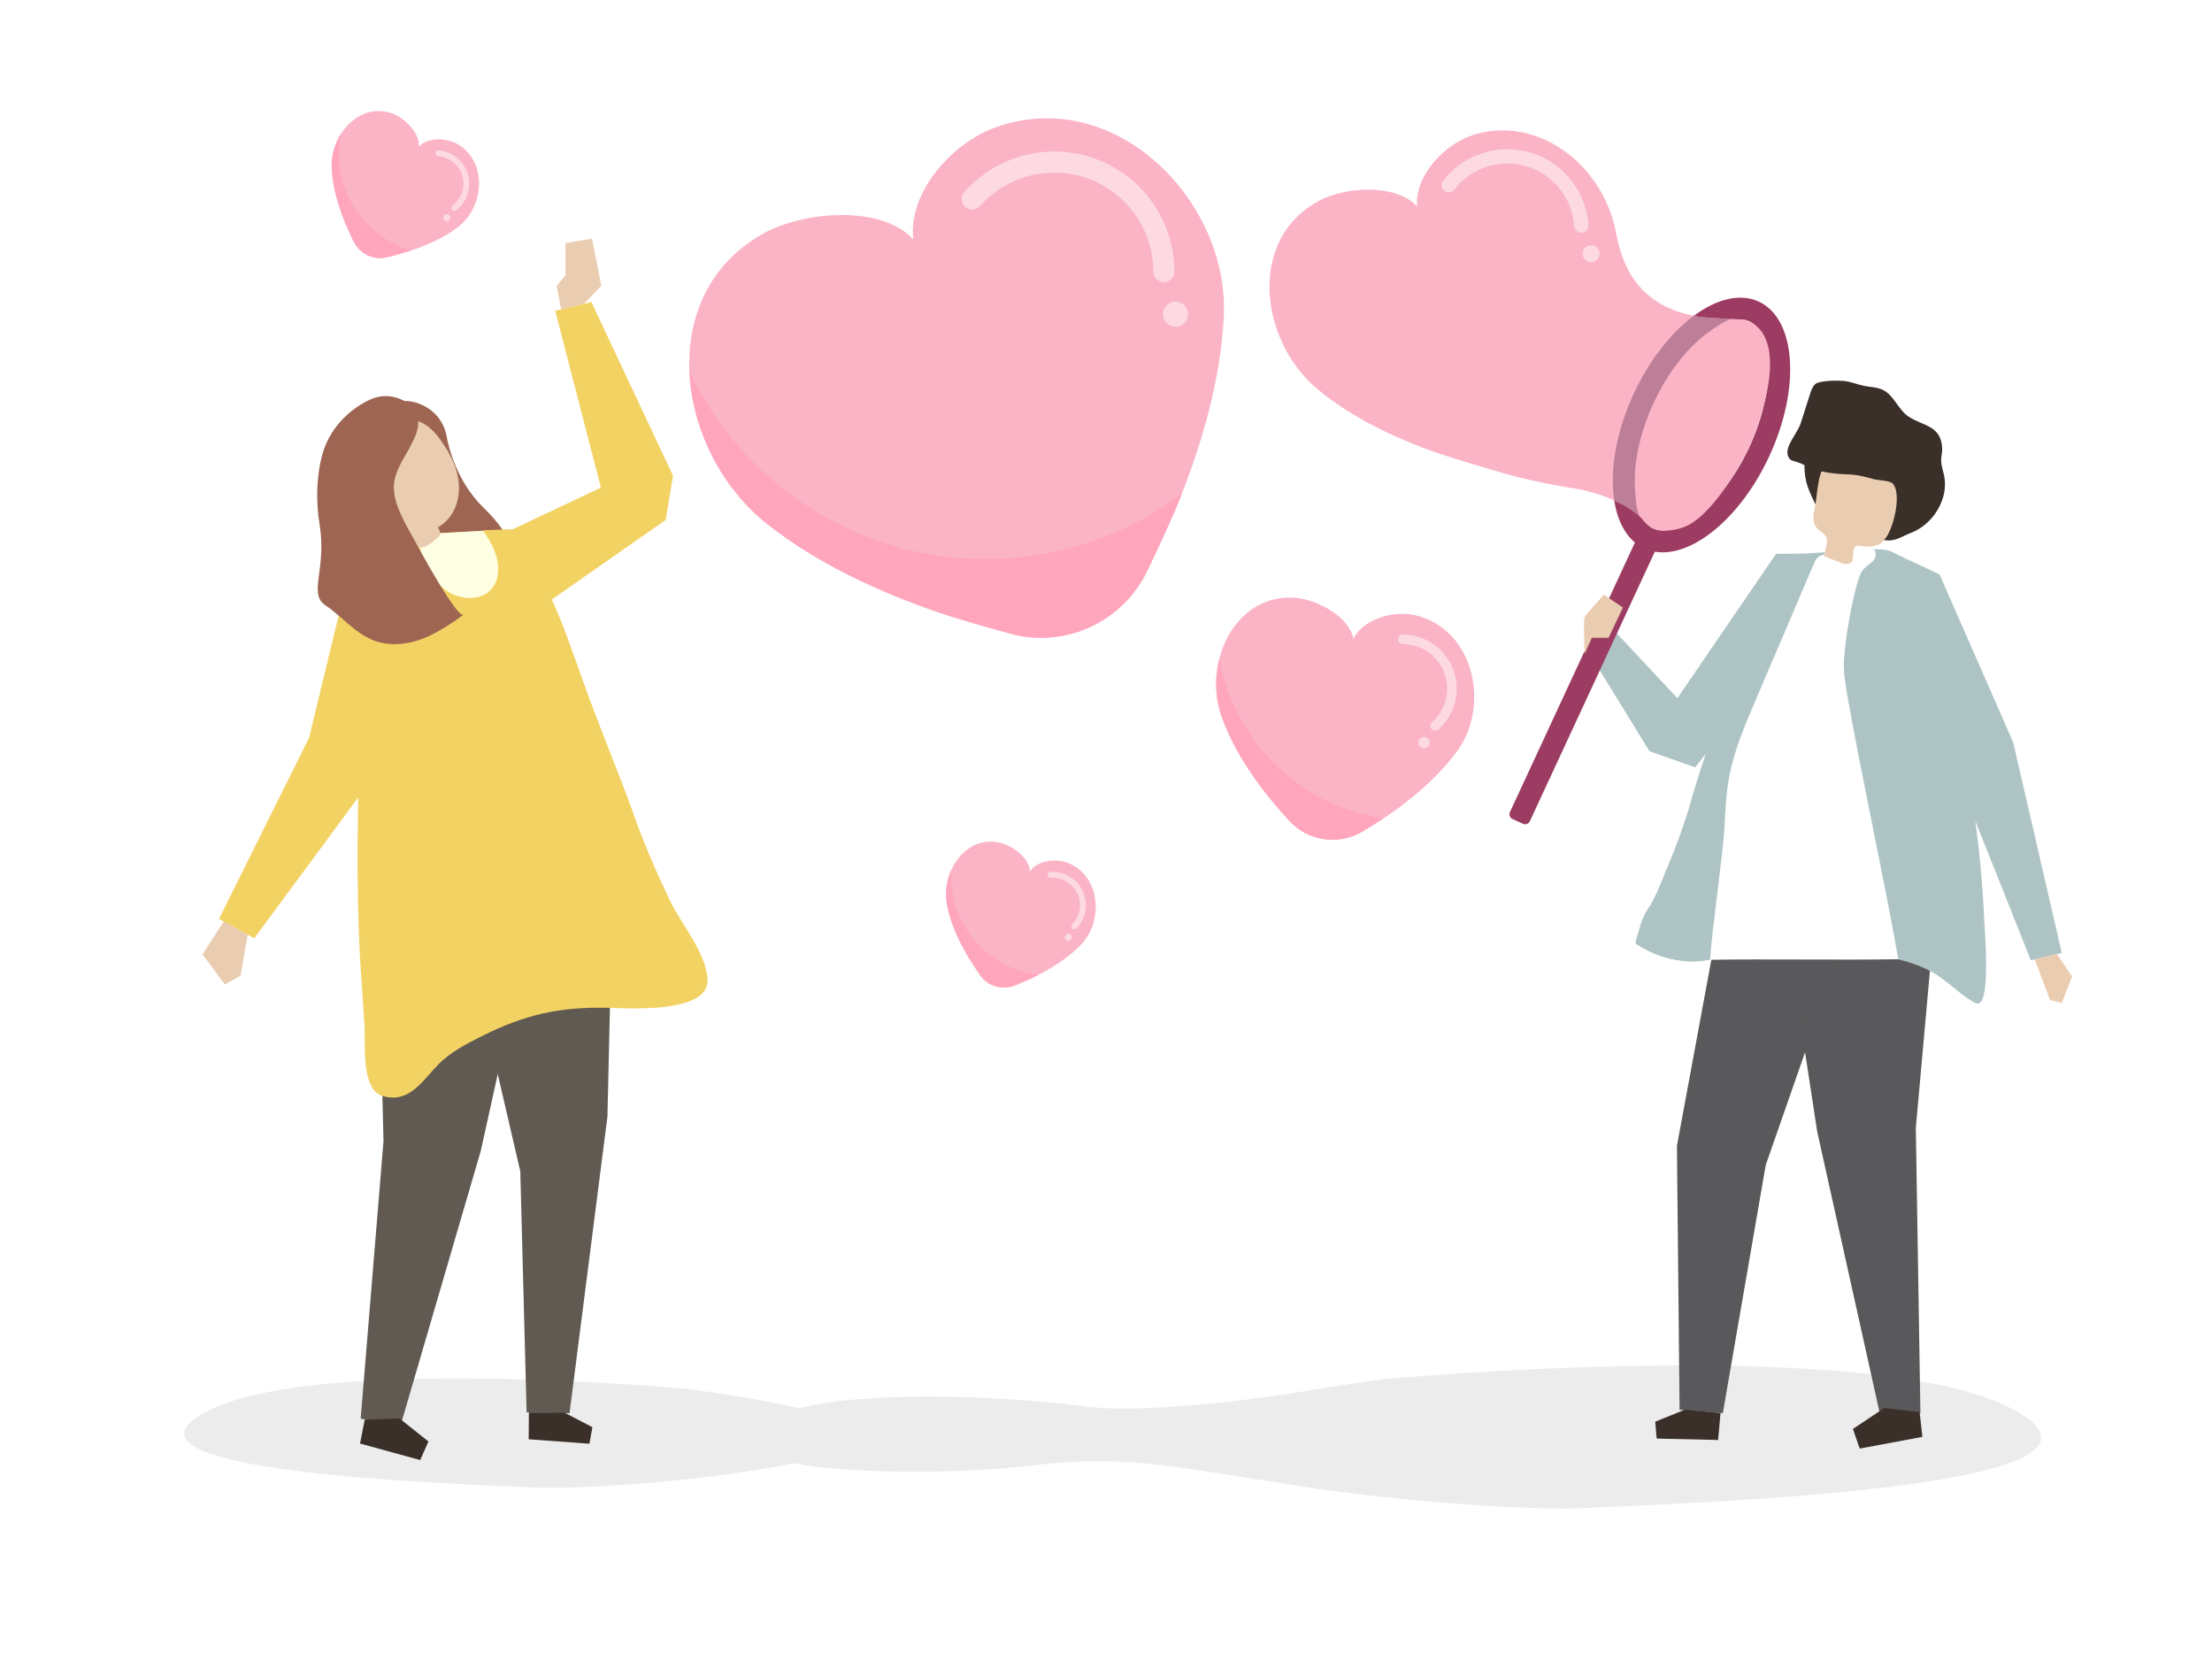 <?xml version="1.0" encoding="utf-8"?>
<!-- Generator: Adobe Illustrator 27.5.0, SVG Export Plug-In . SVG Version: 6.00 Build 0)  -->
<svg version="1.1" xmlns="http://www.w3.org/2000/svg" xmlns:xlink="http://www.w3.org/1999/xlink" x="0px" y="0px"
	 viewBox="0 0 1502 1122" style="enable-background:new 0 0 1502 1122;" xml:space="preserve">
<g id="background">
	<rect style="fill:#FFFFFF;" width="1502" height="1122"/>
</g>
<g id="shadow">
	<path style="opacity:0.12;fill:#606060;" d="M1367.684,957.31c-95.104-52.259-427.968-20.903-427.968-20.903
		c-23.751,3.2-44.235,6.367-61.767,9.491c-0.004,0-96.345,15.332-142.707,8.799c-37.103-5.228-138.911-12.125-192.726,1.397
		c-17.943-4.251-42.788-8.631-75.92-13.095c0,0-254.782-24-327.576,16c-72.795,40,158.329,48,224.754,51
		c31.769,1.435,121.19-5.137,174.993-16.541c41.941,8.034,118.414,6.771,159.621,1.739c64.18-7.837,96.407,0.418,168.823,11.308
		c70.582,12.299,169.382,19.126,206.839,17.435C1160.832,1020.021,1462.788,1009.569,1367.684,957.31z"/>
</g>
<g id="object">
	<g>
		<polygon style="fill:#AEC4C4;" points="1225.1,375.854 1206,376 1139,474 1095,427 1077,440 1120,510 1151,521 1178,487 		"/>
		<g>
			<g>
				<polygon style="fill:#59595B;" points="1169.111,613.467 1138.671,777.973 1140.481,957.192 1169.839,959.446 1198.969,791.048 
					1260.931,613.335 				"/>
			</g>
			<g>
				<polygon style="fill:#59595B;" points="1205.584,583.056 1233.877,768.059 1276.501,959.942 1304.009,959.294 1300.887,765.875 
					1316.822,588.303 				"/>
			</g>
			<g>
				<g>
					<path style="fill:#AEC4C4;" d="M1348.223,639.986c0.802,17.178,0.948,40.354-4.92,41.361c-1.1,0.189-2.175-0.394-3.156-0.958
						c-10.357-5.957-17.803-14.536-28.008-20.286c-10.697-6.027-22.829-9.055-34.701-11.083c-17.756-3.137-35.865-4.89-53.865-4.754
						c-14.151,0.107-28.324,1.843-42.372,3.538c-11.687,1.411-22.484,5.599-34.446,4.995c-12.26-0.619-24.425-4.492-35.078-11.411
						c-0.39-0.253-0.804-0.542-0.975-1.009c-0.188-0.511-0.034-1.088,0.12-1.61c2.29-7.742,3.88-15.391,8.246-21.869
						c4.875-7.235,8.231-16.35,11.675-24.528c7.177-17.044,13.888-34.885,18.736-52.966c7.401-24.599,15.967-48.597,23.097-73.27
						c4.942-17.101,9.401-34.492,16.295-50.765c5.398-12.741,15.128-31.405,27.299-37.281c4.12-1.989,8.716-2.283,13.204-2.549
						c13.614-0.808,27.229-1.617,40.843-2.425c4.963-0.295,10.127-0.552,14.718,1.619c6.879,3.253,10.932,11.136,14.487,18.497
						c15.943,33.006,26.507,68.771,32.885,105.777c3.329,19.322,6.451,38.688,8.998,58.143c2.843,21.71,4.983,43.537,5.904,65.433
						C1347.313,625.016,1347.842,631.824,1348.223,639.986z"/>
				</g>
			</g>
			<g>
				<g>
					<path style="fill:#FFFFFF;" d="M1252.057,449.036c-0.303,7.735,1.007,15.432,2.314,23.066
						c7.955,46.488,26.658,132.668,34.614,179.156c-36.597,0.674-91.172-0.28-127.769,0.394c0.85-17.522,8.933-73.107,9.784-90.629
						c0.545-11.233,1.095-22.505,3.163-33.57c3.336-17.848,10.541-34.758,17.696-51.508c13.221-30.949,26.442-61.899,39.663-92.848
						c0.707-1.655,1.453-3.365,2.806-4.58c1.62-1.454,3.871-1.988,6.026-2.423c10.411-2.101,22.178-3.958,32.731-2.701
						c2.887,9.497-6.89,8.302-10.241,17.3C1257.967,403.787,1252.611,434.905,1252.057,449.036z"/>
				</g>
			</g>
			<g>
				<polygon style="fill:#3A3029;" points="1144.087,957.106 1123.945,965.238 1124.913,976.714 1166.647,977.667 1168.269,959.37 
									"/>
			</g>
			<g>
				<polygon style="fill:#3A3029;" points="1279.493,955.935 1258.18,970.164 1262.791,983.502 1305.344,975.551 1303.468,958.745 
									"/>
			</g>
			<g>
				<path style="fill:#3A3029;" d="M1225.2,316.599c0.404,11.597,2.764,15.751,8.069,27.022c3.065-9.517,6-19.387,9.065-28.903
					c-3.709-0.097-7.419-0.194-11.128-0.29C1228.953,314.368,1226.212,314.584,1225.2,316.599z"/>
				<g>
					<g>
						<path style="fill:#EACDB0;" d="M1232.355,344.177c2.17-9.956,1.267-25.577,10.257-31.927c9.953-7.03,23.83-4.782,34.844,0.431
							c8.772,4.152,17.446,11.104,18.618,20.738c1.132,9.303-5.013,17.756-10.826,25.108c-2.729,3.451-5.332,9.03-9.309,11.031
							c-5.503,2.769-13.178,0.991-13.178,0.991l0,0c-2.023-0.468-3.991,0.968-4.161,3.038l-0.465,5.643c0,0,0.154,4.264-6.107,3.673
							l0,0c-4.412-1.725-8.825-3.449-13.237-5.173c0.079-4.703,3.236-9.718,0.846-13.769c-1.355-2.298-4.098-3.378-5.873-5.369
							C1230.418,354.844,1231.286,349.086,1232.355,344.177z"/>
					</g>
					<g>
						<g>
							<path style="fill:#3A3029;" d="M1222.779,287.195c2.058-6.452,4.116-12.904,6.175-19.355
								c0.764-2.396,1.575-4.875,3.277-6.726c2.83-3.08,17.079-2.929,21.214-2.297s8.04,2.312,12.141,3.14
								c4.376,0.884,9.038,0.82,13.039,2.802c7.608,3.769,10.368,13.589,17.495,18.202c9.869,6.387,21.768,5.83,22.659,21.158
								c0.164,2.816-0.677,5.604-0.682,8.425c-0.006,3.644,1.373,7.13,2.075,10.705c3.089,15.723-7.68,32.757-22.355,38.444
								c-7.115,2.757-11.105,6.331-18.602,4.912c5.908-4.953,12.932-31.976,5.659-38.569c-1.927-1.745-9.927-1.979-12.589-2.718
								c-5.896-1.637-11.673-3.127-17.837-3.271c-9.148-0.214-18.546-1.651-27.192-4.724c-1.106-0.393-1.753-1.449-2.817-1.945
								c-6.182-2.885-7.888-2.028-9.371-4.014C1210.007,304.581,1220.209,295.251,1222.779,287.195z"/>
						</g>
					</g>
				</g>
			</g>
		</g>
		<g>
			<g>
				<path style="fill:#9E6652;" d="M269.249,297.353c-0.343,0.055-0.688,0.092-1.03,0.159l0.935-0.219
					c-0.163-0.989-0.274-1.986-0.346-2.986c0,0,0-0.001,0-0.001h0c-0.555-7.781,1.646-15.751,6.192-22.098
					c9.374,0.173,18.535,5.135,23.801,12.892c2.202,3.244,3.688,6.942,4.443,10.786l0.008,0.002c0,0,0.009,0.058,0.022,0.142
					c0.065,0.342,0.122,0.686,0.176,1.03c1.011,5.536,6.348,29.703,25.03,47.766c21.226,20.522,18.791,31.756,18.791,31.756
					s-20.113,18.016-36.578,21.188C294.634,400.864,275.335,337.901,269.249,297.353z"/>
			</g>
			<polygon style="fill:#F2D263;" points="251.31,374.041 235.321,395.706 209.876,500.861 148.699,623.911 172.623,637.089 
				252.565,528.765 283.132,399.972 			"/>
			<polygon style="fill:#F2D263;" points="348.254,359.304 408.027,331.051 377,211 401.573,205.055 457,323 452,353 369,411 
				328,360 			"/>
			<polygon style="fill:#605A52;" points="415.485,625.559 412.483,757.968 386.729,959.483 357.578,958.927 353.299,795.286 
				309.329,605.852 			"/>
			<polygon style="fill:#605A52;" points="366.451,600.421 326.463,781.382 271.869,968.209 244.916,963.186 260.394,774.866 
				256.196,598.372 			"/>
			<polygon style="fill:#3A3029;" points="383.183,959.057 402.267,968.977 400.228,980.199 359,977.189 359.132,959 			"/>
			<polygon style="fill:#3A3029;" points="271.281,963.05 290.916,978.667 285.332,991.304 244.465,980.083 247.663,963.84 			"/>
			<g>
				<path style="fill:#F2D263;" d="M247.457,695.347c0.89,11.808-2.751,44.328,12.274,48.76
					c18.196,5.368,27.15-10.398,37.801-21.311c8.316-8.522,19.165-14.026,29.803-19.378c29.181-14.681,52.966-19.915,85.335-19.167
					c14.519,0.335,69.357,4.039,67.777-19.548c-1.217-18.158-18.194-37.769-25.817-53.79c-9.4-19.757-18.451-40.537-25.706-61.838
					c-10.66-28.88-22.383-56.888-32.787-85.89c-7.211-20.102-13.988-40.613-23.003-59.472
					c-7.059-14.766-19.191-36.171-31.962-41.789c-4.322-1.901-8.88-1.692-13.327-1.462c-13.491,0.696-26.982,1.392-40.472,2.089
					c-4.918,0.254-10.028,0.577-14.241,3.771c-6.313,4.786-9.21,14.832-11.691,24.183c-11.124,41.933-16.581,86.545-17.754,132.145
					c-0.612,23.809-1.012,47.646-0.837,71.519c0.195,26.641,1.097,53.338,3.208,79.967
					C246.289,677.094,246.707,685.404,247.457,695.347z"/>
			</g>
			<path style="fill:#FFFFE3;" d="M282.982,362.869c0,0,5.032,36.193,29.129,42.202c24.097,6.009,36.293-18.021,15.765-44.707
				L282.982,362.869z"/>
			<path style="fill:#EACDB0;" d="M396.521,206.277l11.804-12.299L402,162l-18,3v22l-6,7l3,16
				C381,210,396.042,206.554,396.521,206.277z"/>
			<polygon style="fill:#EACDB0;" points="151.842,625.642 137.513,648.013 152.757,668.448 163.34,662.364 168.208,634.657 			"/>
			<g>
				<g>
					<g>
						<path style="fill:#EACDB0;" d="M297.486,296.548c-21.05-27.779-56.729-3.437-55.377,26.858
							c0.769,17.228,17.253,33.964,34.639,37.576c1.618,2.581,5.693,9.896,8.67,10.679c3.225,0.849,9.375-4.544,11.83-6.566
							c0.681-0.561,1.375-1.181,1.655-2.017c0.35-1.047-0.464-2.979-1.482-5.062c1.968-1.151,3.857-2.585,5.634-4.337
							c7.457-7.355,9.81-18.812,8.01-29.13C309.265,314.231,303.812,304.895,297.486,296.548z"/>
					</g>
				</g>
				<path style="fill:#9E6652;" d="M217,356c-5-31,3.267-51.767,3.279-51.77c5.164-14.304,16.962-26.368,30.595-32.743
					c7.305-3.415,14.377-3.421,21.969-0.14c4.934,2.132,9.289,6.168,10.64,11.37c1.221,4.704,0.104,9.783-1.854,14.231
					c-5.65,12.831-13.093,20.441-14.126,32.079c-1.033,11.638,7.37,25.985,13.064,36.188c1.986,3.558,29.805,55.432,34.248,52.023
					c-6.464,4.958-13.355,9.354-20.564,13.145c-11.904,6.259-27.048,9.512-40.251,4.539C241.048,430.044,232.271,418.514,221,411
					C209,403,222,387,217,356z"/>
			</g>
		</g>
		<g>
			<g>
				<path style="fill:#9D3C62;" d="M1187.967,218.217c7.021,3.235,11.593,13.102,12.546,27.071
					c0.566,8.294-0.178,17.43-2.211,27.152c-2.161,10.337-5.677,20.798-10.451,31.091c-4.773,10.293-10.489,19.74-16.988,28.079
					c-6.113,7.843-12.612,14.326-19.316,19.27c-11.292,8.327-21.794,11.247-28.814,8.012s-11.593-13.102-12.546-27.071
					c-0.566-8.294,0.178-17.429,2.211-27.152c2.161-10.338,5.677-20.798,10.451-31.091c4.773-10.293,10.489-19.741,16.988-28.079
					c6.113-7.843,12.612-14.326,19.316-19.27C1170.444,217.902,1180.947,214.982,1187.967,218.217z M1194.211,204.752
					c-25.417-11.713-63.42,16.312-84.882,62.595c-21.462,46.283-18.257,93.298,7.16,105.01
					c25.417,11.712,63.42-16.312,84.882-62.595C1222.834,263.479,1219.628,216.465,1194.211,204.752L1194.211,204.752z"/>
				<path style="fill:#9D3C62;" d="M1034.102,559.302l-7.086-3.265c-1.778-0.819-2.553-2.921-1.731-4.693l86.392-186.302
					c0.821-1.77,2.925-2.542,4.701-1.723l7.086,3.265c1.778,0.819,2.553,2.921,1.731,4.693l-86.392,186.302
					C1037.982,559.349,1035.878,560.12,1034.102,559.302z"/>
			</g>
			<path style="fill:#FAB4C6;" d="M1185.336,217.33c-2.086-0.723-24.523-1.04-32.157-2.334
				c-33.546-5.688-50.078-25.298-55.909-57.131c-2.661-14.527-9.227-28.332-18.508-39.793
				c-18.865-23.296-49.267-35.869-78.604-26.36c-10.018,3.247-19.909,10.24-27.09,18.971c-7.237,8.799-11.722,19.363-10.804,29.64
				c-5.712-6.584-15.199-10.087-25.651-11.189c-14.196-1.498-30.176,1.441-40.92,7.175c-49.229,26.269-40.179,95.673-0.761,128.182
				c21.216,17.497,46.334,30.004,72.128,39.858c4.144,1.583,9.44,3.397,15.291,5.294c15.658,5.076,35.299,10.743,47.559,14.169
				c3.819,0.919,7.796,1.83,11.924,2.72c9.284,2.004,19.331,3.908,30.091,5.595c6.643,1.177,13.233,3.227,19.506,5.664
				c5.579,2.167,11.031,4.789,15.984,8.162c2.542,1.731,5.409,3.705,7.357,6.116c3.351,4.147,6.686,7.366,12.21,7.979
				c5.377,0.596,10.842-0.219,15.931-1.987c21.752-7.558,44.412-53.18,44.939-54.528
				C1187.854,303.526,1221.072,229.713,1185.336,217.33z"/>
			<path style="fill:#BD7E97;" d="M1150.119,214.428c-3.823,2.832-7.614,6.114-11.318,9.802c-0.001,0.001-0.002,0.003-0.004,0.004
				c-0.926,0.922-1.845,1.869-2.759,2.841c-0.001,0.001-0.002,0.002-0.003,0.004c-0.914,0.972-1.821,1.968-2.721,2.989
				c-0.002,0.002-0.003,0.004-0.005,0.006c-0.898,1.019-1.79,2.063-2.673,3.129c-0.005,0.007-0.011,0.013-0.016,0.02
				c-0.88,1.063-1.751,2.149-2.614,3.257c-0.008,0.01-0.015,0.02-0.023,0.03c-0.861,1.107-1.713,2.236-2.556,3.388
				c-0.007,0.01-0.015,0.02-0.022,0.031c-0.842,1.151-1.674,2.324-2.496,3.518c-0.009,0.013-0.017,0.025-0.025,0.038
				c-0.82,1.193-1.63,2.407-2.428,3.641c-0.01,0.015-0.019,0.03-0.029,0.045c-0.798,1.234-1.584,2.489-2.358,3.764
				c-0.007,0.012-0.015,0.024-0.022,0.037c-0.775,1.278-1.538,2.575-2.288,3.892c-0.007,0.012-0.014,0.024-0.021,0.037
				c-0.75,1.318-1.487,2.655-2.209,4.01c-0.006,0.011-0.011,0.023-0.017,0.033c-0.724,1.358-1.433,2.734-2.128,4.129
				c-0.004,0.008-0.008,0.016-0.012,0.024c-0.697,1.399-1.378,2.817-2.044,4.252c-0.716,1.543-1.4,3.087-2.061,4.631
				c-0.218,0.508-0.419,1.016-0.631,1.525c-0.432,1.036-0.86,2.072-1.268,3.107c-0.237,0.602-0.46,1.203-0.689,1.805
				c-0.358,0.943-0.713,1.886-1.051,2.826c-0.227,0.631-0.444,1.26-0.661,1.89c-0.315,0.913-0.623,1.826-0.919,2.736
				c-0.207,0.636-0.409,1.27-0.606,1.904c-0.283,0.908-0.554,1.813-0.817,2.717c-0.181,0.622-0.363,1.245-0.536,1.866
				c-0.258,0.929-0.5,1.854-0.738,2.777c-0.15,0.583-0.306,1.169-0.448,1.75c-0.248,1.014-0.475,2.021-0.698,3.028
				c-0.107,0.481-0.223,0.965-0.325,1.445c-0.626,2.963-1.145,5.89-1.557,8.77c-0.067,0.469-0.119,0.931-0.18,1.397
				c-0.128,0.968-0.252,1.934-0.355,2.891c-0.059,0.546-0.105,1.085-0.156,1.627c-0.082,0.867-0.159,1.731-0.221,2.587
				c-0.041,0.565-0.073,1.125-0.105,1.685c-0.047,0.823-0.086,1.642-0.115,2.454c-0.019,0.561-0.034,1.119-0.045,1.674
				c-0.015,0.803-0.019,1.6-0.015,2.391c0.002,0.539,0.005,1.08,0.016,1.614c0.017,0.807,0.05,1.604,0.086,2.398
				c0.023,0.497,0.041,0.997,0.072,1.487c0.054,0.864,0.129,1.711,0.207,2.557c0.037,0.401,0.065,0.809,0.107,1.206
				c0.132,1.234,0.286,2.451,0.47,3.643c0.939,0.419,1.871,0.856,2.795,1.309c0.07,0.035,0.141,0.068,0.211,0.103
				c0.931,0.459,1.854,0.934,2.765,1.43c0.044,0.024,0.088,0.05,0.132,0.074c0.799,0.437,1.587,0.893,2.367,1.361
				c0.201,0.121,0.402,0.242,0.602,0.364c0.828,0.509,1.648,1.029,2.451,1.576c1.983,1.35,4.159,2.853,5.947,4.591
				c-2.314-4.704-2.675-11.404-3.174-18.722c-0.141-2.073-0.201-4.199-0.179-6.374s0.125-4.398,0.31-6.666
				c0.277-3.402,0.737-6.904,1.378-10.494c0.214-1.196,0.448-2.402,0.702-3.618c2.161-10.338,5.677-20.798,10.451-31.091
				c4.177-9.007,9.075-17.366,14.588-24.901c0.788-1.076,1.588-2.136,2.4-3.178c3.82-4.902,7.792-9.272,11.87-13.068
				c2.447-2.277,4.932-4.348,7.446-6.202c5.665-4.178,11.736-8.269,16.664-9.631c0.001-0.001,0.001-0.002,0.002-0.004
				c-0.083-0.004-0.166-0.008-0.249-0.012c-0.361-0.018-0.725-0.035-1.096-0.053c-0.126-0.006-0.251-0.012-0.378-0.018
				c-0.261-0.013-0.527-0.025-0.792-0.038c-1.145-0.055-2.321-0.112-3.51-0.171c-0.085-0.004-0.169-0.008-0.254-0.013
				c-0.416-0.021-0.833-0.042-1.25-0.063c-0.114-0.006-0.227-0.012-0.341-0.018c-0.408-0.021-0.815-0.043-1.223-0.064
				c-0.101-0.005-0.201-0.011-0.302-0.016c-1.006-0.055-2.003-0.112-2.981-0.172c-0.093-0.005-0.184-0.011-0.277-0.017
				c-0.386-0.024-0.769-0.048-1.147-0.074c-0.129-0.008-0.257-0.017-0.385-0.025c-0.341-0.023-0.677-0.046-1.01-0.07
				c-0.135-0.01-0.27-0.02-0.404-0.029c-0.363-0.027-0.718-0.054-1.068-0.082c-0.081-0.006-0.165-0.013-0.245-0.019
				c-0.435-0.035-0.859-0.071-1.271-0.109c-0.055-0.005-0.107-0.01-0.161-0.015c-0.344-0.031-0.678-0.064-1.003-0.097
				c-0.113-0.011-0.221-0.023-0.332-0.035c-0.262-0.028-0.518-0.056-0.766-0.085c-0.116-0.014-0.231-0.027-0.344-0.041
				c-0.242-0.029-0.475-0.059-0.701-0.09c-0.094-0.013-0.191-0.025-0.281-0.038c-0.306-0.043-0.6-0.088-0.87-0.134
				C1152.143,214.82,1151.123,214.63,1150.119,214.428z"/>
			<g>
				<path style="opacity:0.5;fill:#FFFFFF;" d="M1074.066,157.979c-2.667,0.178-4.973-1.839-5.151-4.505
					c-1.675-25.026-23.397-44.023-48.422-42.349c-12.975,0.868-24.984,7.27-32.949,17.562c-1.636,2.114-4.675,2.501-6.789,0.866
					c-2.114-1.635-2.501-4.675-0.865-6.788c9.658-12.481,24.222-20.243,39.957-21.296c30.35-2.031,56.694,21.009,58.725,51.359
					C1078.75,155.494,1076.733,157.8,1074.066,157.979z"/>
				<path style="opacity:0.5;fill:#FFFFFF;" d="M1085.088,175.639c-1.867,2.59-5.48,3.176-8.07,1.309
					c-2.59-1.867-3.176-5.48-1.309-8.07c1.867-2.59,5.48-3.176,8.07-1.309C1086.369,169.436,1086.955,173.049,1085.088,175.639z"/>
			</g>
		</g>
		<g>
			<g>
				<path style="fill:#FAB4C6;" d="M676.498,86.283c-30.681,10.818-59.992,44.838-56.374,76.259
					c-21.328-23.355-74.249-19.603-102.55-3.558c-74.685,42.339-58.037,148.733,3.87,197.185
					c33.319,26.078,72.446,44.327,112.505,58.47c12.741,4.498,32.448,10.209,51.998,15.549c37.103,10.134,76.169-7.658,92.878-42.3
					c8.805-18.254,17.433-36.869,22.403-49.434c15.628-39.504,27.543-81,29.742-123.254
					C835.057,136.692,757.463,57.734,676.498,86.283z"/>
			</g>
			<g>
				<path style="opacity:0.5;fill:#FFFFFF;" d="M790.284,191.598c-3.952,0-7.155-3.203-7.155-7.155
					c0-37.086-30.172-67.258-67.258-67.258c-19.228,0-37.577,8.258-50.344,22.657c-2.623,2.957-7.144,3.228-10.101,0.607
					c-2.957-2.622-3.228-7.144-0.607-10.101c15.481-17.46,37.733-27.474,61.052-27.474c44.977,0,81.568,36.591,81.568,81.568
					C797.44,188.394,794.237,191.598,790.284,191.598z"/>
				<path style="opacity:0.5;fill:#FFFFFF;" d="M804.802,218.741c-3.01,3.637-8.399,4.145-12.036,1.135
					c-3.637-3.01-4.145-8.399-1.135-12.036c3.01-3.637,8.399-4.145,12.036-1.135C807.304,209.715,807.812,215.104,804.802,218.741z"
					/>
			</g>
			<path style="fill:#FFA6BD;" d="M468.112,252.017c1.624,38.979,21.489,79.23,53.331,104.152
				c33.32,26.077,72.446,44.327,112.505,58.469c12.741,4.498,32.448,10.209,51.998,15.549c37.103,10.135,76.169-7.657,92.879-42.3
				c8.805-18.254,17.433-36.87,22.403-49.434c0.436-1.101,0.867-2.205,1.297-3.31c-37.139,27.85-83.278,44.352-133.272,44.352
				C580.391,379.495,503.715,327.361,468.112,252.017z"/>
		</g>
		<g>
			<g>
				<path style="fill:#FAB4C6;" d="M961.271,417.781c-15.097-3.601-35.646,2.452-42.325,15.982
					c-2.507-14.879-24.69-27.066-40.184-27.957c-40.889-2.351-61.741,44.601-49.462,80.038c6.609,19.073,17.57,36.51,29.968,52.542
					c3.722,4.812,9.651,11.663,15.731,18.469c12.859,14.392,34.199,17.526,50.652,7.438c7.781-4.771,15.429-9.627,20.376-13.167
					c16.484-11.791,31.995-25.341,43.808-41.709C1011.784,479.007,1001.11,427.284,961.271,417.781z"/>
			</g>
			<g>
				<path style="opacity:0.5;fill:#FFFFFF;" d="M972.017,495.012c-1.173-1.343-1.035-3.381,0.308-4.554
					c12.599-11.005,13.896-30.209,2.891-42.808c-5.706-6.532-13.956-10.315-22.637-10.38c-1.783-0.014-3.217-1.469-3.203-3.252
					c0.013-1.783,1.469-3.217,3.252-3.203c10.526,0.078,20.531,4.666,27.45,12.588c13.346,15.28,11.774,38.569-3.506,51.916
					C975.229,496.492,973.19,496.355,972.017,495.012z"/>
				<path style="opacity:0.5;fill:#FFFFFF;" d="M967.104,507.999c-2.129,0.057-3.9-1.623-3.957-3.752
					c-0.057-2.129,1.623-3.901,3.752-3.957c2.129-0.057,3.901,1.623,3.957,3.752C970.912,506.17,969.233,507.942,967.104,507.999z"
					/>
			</g>
			<path style="fill:#FFA6BD;" d="M828.004,447.099c-3.235,12.593-2.992,26.371,1.296,38.745
				c6.609,19.073,17.57,36.51,29.969,52.542c3.721,4.812,9.65,11.663,15.731,18.469c12.859,14.392,34.199,17.525,50.652,7.438
				c4.874-2.988,9.695-6.01,13.834-8.721C882.854,547.243,837.833,503.228,828.004,447.099z"/>
		</g>
		<g>
			<g>
				<path style="fill:#FAB4C6;" d="M725.208,585.879c-8.444-3.356-20.858-1.576-25.865,5.702
					c-0.202-8.831-12.029-17.757-20.931-19.575c-23.492-4.799-39.52,20.65-35.385,42.213c2.226,11.605,7.111,22.63,12.946,32.96
					c2.072,3.668,5.693,9.248,9.183,14.456c5.335,7.962,15.57,11.025,24.395,7.287c5.777-2.447,11.87-5.134,15.616-7.069
					c10.542-5.446,20.667-11.992,28.887-20.482C749.327,625.597,747.49,594.733,725.208,585.879z"/>
			</g>
			<g>
				<path style="opacity:0.5;fill:#FFFFFF;" d="M728.084,630.46c-0.786-0.767-0.802-2.026-0.035-2.813
					c7.2-7.379,7.054-19.24-0.325-26.44c-3.826-3.733-9.08-5.652-14.416-5.266c-1.096,0.079-2.048-0.745-2.128-1.84
					c-0.079-1.096,0.745-2.048,1.84-2.128c6.47-0.469,12.841,1.859,17.481,6.386c8.949,8.732,9.126,23.116,0.394,32.065
					C730.13,631.211,728.871,631.227,728.084,630.46z"/>
				<path style="opacity:0.5;fill:#FFFFFF;" d="M725.704,638.679c-1.305,0.139-2.476-0.806-2.615-2.111s0.806-2.476,2.111-2.615
					s2.476,0.806,2.615,2.111C727.954,637.369,727.009,638.539,725.704,638.679z"/>
			</g>
			<path style="fill:#FFA6BD;" d="M645.859,590.927c-3.176,7.199-4.328,15.496-2.832,23.292c2.226,11.605,7.111,22.63,12.946,32.96
				c2.072,3.668,5.693,9.248,9.183,14.456c5.335,7.962,15.57,11.025,24.395,7.287c5.708-2.418,11.715-5.067,15.471-6.996
				c-10.598-1.364-21.03-5.237-30.379-11.81C654.789,636.155,644.696,613.5,645.859,590.927z"/>
		</g>
		<g>
			<g>
				<path style="fill:#FAB4C6;" d="M310.739,97.868c-7.844-4.585-20.386-4.689-26.428,1.754c1.126-8.761-9.227-19.361-17.756-22.495
					c-22.506-8.271-42.172,14.484-41.321,36.423c0.458,11.808,3.633,23.44,7.852,34.53c1.498,3.937,4.241,9.997,6.909,15.671
					c4.079,8.673,13.739,13.238,23.025,10.866c6.079-1.552,12.507-3.294,16.5-4.645c11.24-3.802,22.233-8.754,31.635-15.914
					C328.623,140.757,331.44,109.967,310.739,97.868z"/>
			</g>
			<g>
				<path style="opacity:0.5;fill:#FFFFFF;" d="M306.891,142.376c-0.662-0.876-0.488-2.124,0.388-2.786
					c8.226-6.215,9.862-17.963,3.647-26.189c-3.222-4.265-8.129-6.951-13.462-7.37c-1.095-0.086-1.913-1.043-1.827-2.139
					c0.086-1.095,1.044-1.913,2.139-1.827c6.467,0.508,12.417,3.766,16.325,8.938c7.537,9.976,5.553,24.224-4.423,31.761
					C308.801,143.426,307.553,143.252,306.891,142.376z"/>
				<path style="opacity:0.5;fill:#FFFFFF;" d="M303.303,150.144c-1.311-0.058-2.327-1.168-2.269-2.479
					c0.058-1.311,1.168-2.327,2.479-2.269c1.311,0.058,2.327,1.168,2.269,2.479C305.724,149.187,304.614,150.203,303.303,150.144z"
					/>
			</g>
			<path style="fill:#FFA6BD;" d="M231.532,90.948c-4.221,6.64-6.605,14.671-6.296,22.603c0.458,11.808,3.633,23.441,7.852,34.53
				c1.498,3.937,4.24,9.997,6.909,15.671c4.08,8.673,13.739,13.238,23.025,10.867c6.006-1.534,12.343-3.251,16.346-4.594
				c-10.273-2.939-20.006-8.334-28.262-16.236C233.571,137.004,226.993,113.09,231.532,90.948z"/>
		</g>
		<path style="fill:#EACDB0;" d="M1076.054,443.811c0,0-1.081-22.703,0-24.865c1.081-2.162,12.973-15.135,12.973-15.135L1102,412.46
			l-9.73,20.54h-11.351L1076.054,443.811z"/>
	</g>
	<polygon style="fill:#AEC4C4;" points="1285,375 1317,390 1367,504 1400,647 1379,652 1324,514 1267,404 	"/>
	<polygon style="fill:#EACDB0;" points="1396.74,647.776 1407,663 1400,681 1392,679 1381.7,651.357 	"/>
</g>
</svg>
